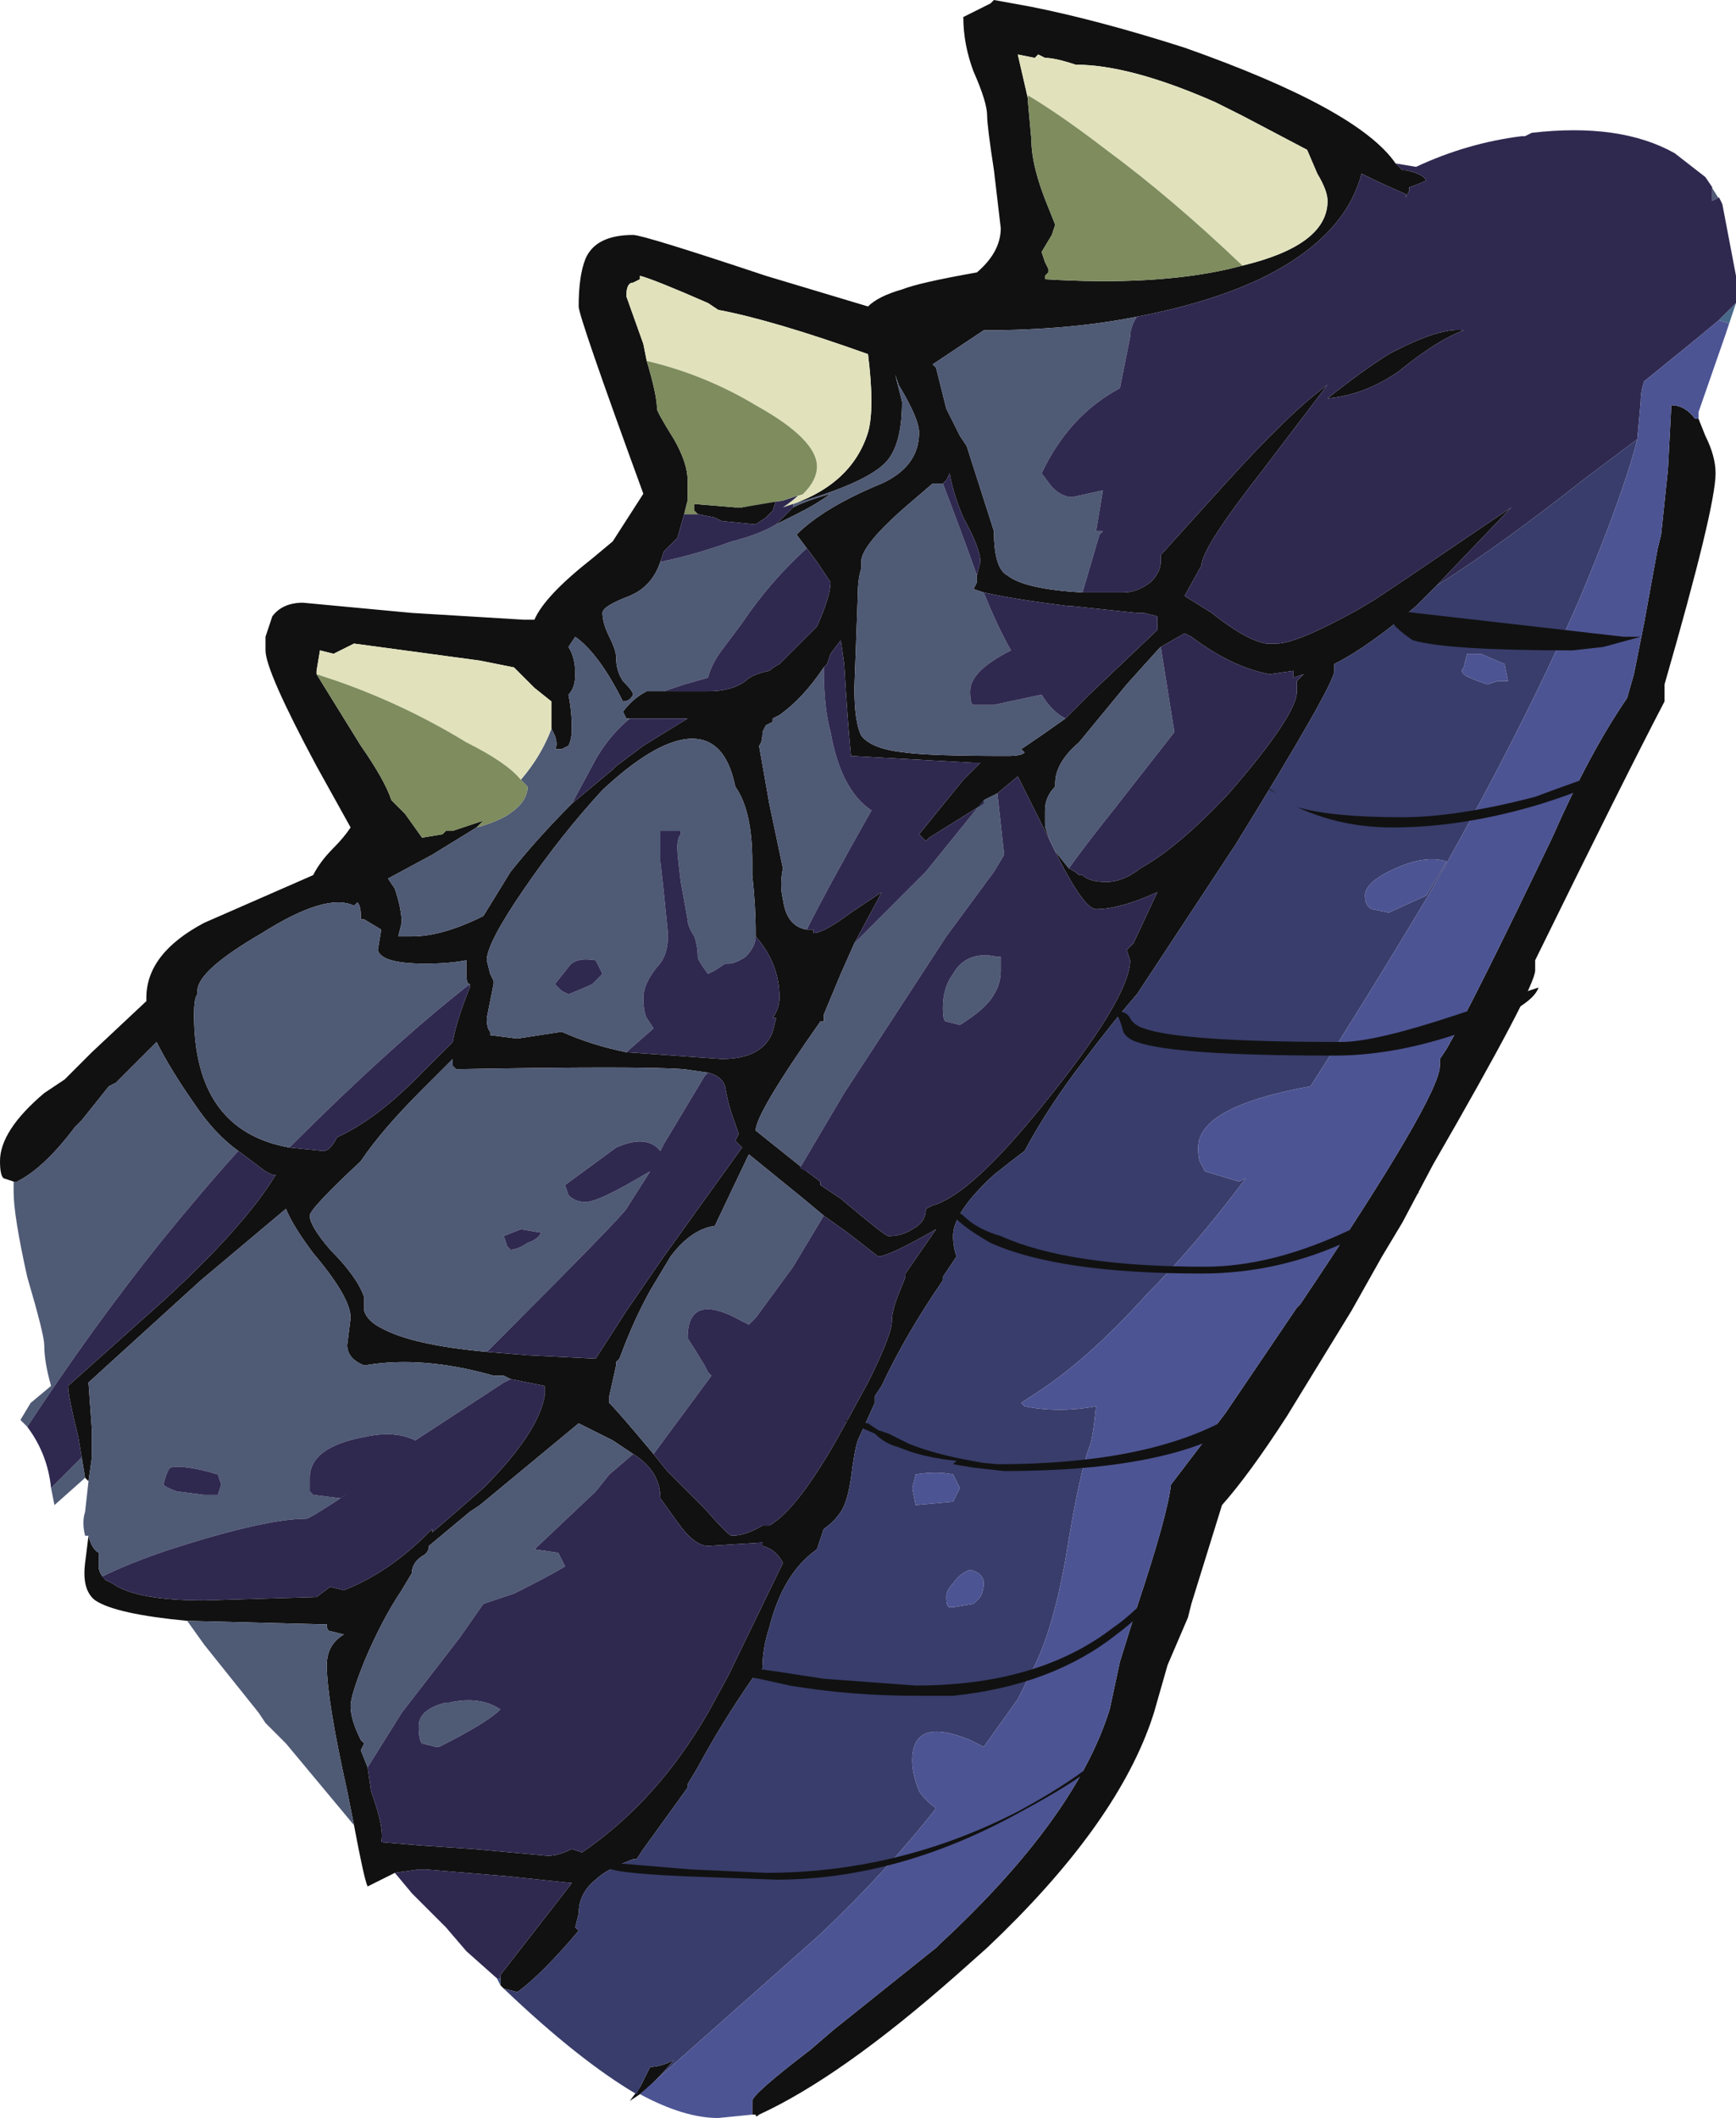 <?xml version="1.0" encoding="UTF-8" standalone="no"?>
<svg xmlns:ffdec="https://www.free-decompiler.com/flash" xmlns:xlink="http://www.w3.org/1999/xlink" ffdec:objectType="frame" height="217.7px" width="178.5px" xmlns="http://www.w3.org/2000/svg">
  <g transform="matrix(1.0, 0.0, 0.0, 1.0, 64.05, 228.2)">
    <use ffdec:characterId="438" height="31.1" transform="matrix(7.0, 0.0, 0.0, 7.0, -64.05, -228.2)" width="25.5" xlink:href="#shape0"/>
  </g>
  <defs>
    <g id="shape0" transform="matrix(1.0, 0.0, 0.0, 1.0, 9.15, 32.6)">
      <path d="M-8.95 -15.25 L-9.1 -15.3 Q-9.15 -15.35 -9.15 -15.55 -9.15 -16.0 -8.5 -16.55 L-8.2 -16.75 -7.8 -17.15 -7.0 -17.9 -7.0 -17.95 Q-7.0 -18.6 -6.15 -19.05 L-4.55 -19.75 Q-4.45 -19.95 -4.25 -20.15 -4.1 -20.3 -4.0 -20.45 L-4.5 -21.35 Q-5.25 -22.75 -5.25 -23.05 -5.25 -23.2 -5.25 -23.25 -5.2 -23.4 -5.15 -23.55 -5.0 -23.75 -4.7 -23.75 L-3.1 -23.6 -1.45 -23.5 -1.3 -23.5 Q-1.15 -23.85 -0.45 -24.4 L-0.15 -24.65 0.3 -25.35 Q-0.65 -27.95 -0.65 -28.1 -0.65 -28.55 -0.55 -28.8 -0.4 -29.15 0.15 -29.15 0.3 -29.15 2.1 -28.55 L3.6 -28.1 Q3.75 -28.25 4.1 -28.35 4.35 -28.45 5.2 -28.6 5.55 -28.9 5.55 -29.25 L5.45 -30.1 Q5.35 -30.75 5.35 -30.9 5.35 -31.1 5.15 -31.55 5.0 -31.95 5.0 -32.35 L5.4 -32.55 5.45 -32.6 6.0 -32.5 Q7.0 -32.3 8.25 -31.9 10.8 -31.0 11.35 -30.2 L11.45 -30.1 11.5 -30.1 Q11.75 -30.05 11.8 -29.95 11.7 -29.9 11.55 -29.85 L11.55 -29.8 11.5 -29.7 11.5 -29.75 Q11.15 -29.9 10.85 -30.05 10.6 -29.1 9.35 -28.5 8.6 -28.15 7.55 -27.95 6.55 -27.75 5.3 -27.75 L4.55 -27.25 4.6 -27.2 4.75 -26.6 Q4.85 -26.4 4.95 -26.2 L5.05 -26.05 5.45 -24.8 Q5.45 -24.25 5.65 -24.15 5.9 -23.95 6.75 -23.9 L7.35 -23.9 Q7.55 -23.9 7.75 -24.05 7.9 -24.2 7.9 -24.35 L7.9 -24.45 8.85 -25.5 Q9.8 -26.55 10.35 -26.95 L9.4 -25.7 Q8.5 -24.55 8.5 -24.3 L8.25 -23.85 8.65 -23.6 Q9.15 -23.2 9.45 -23.15 L9.6 -23.15 Q9.9 -23.15 10.8 -23.65 L11.05 -23.8 11.5 -24.1 13.05 -25.15 11.95 -24.0 11.65 -23.7 Q10.95 -23.1 10.45 -22.85 L10.45 -22.75 Q10.45 -22.55 9.0 -20.2 L7.55 -18.0 Q7.2 -17.6 6.75 -17.0 6.25 -16.35 5.9 -15.7 5.7 -15.55 5.45 -15.35 4.85 -14.8 4.85 -14.45 4.85 -14.3 4.9 -14.15 L4.7 -13.85 4.7 -13.8 Q4.15 -13.0 3.8 -12.25 L3.7 -12.1 3.7 -12.0 3.45 -11.45 Q3.4 -11.3 3.35 -10.9 3.3 -10.55 3.2 -10.4 3.1 -10.25 2.95 -10.15 L2.85 -9.85 Q2.35 -9.5 2.15 -8.7 2.05 -8.4 2.05 -8.1 L1.9 -7.95 Q1.45 -7.3 1.1 -6.65 L0.95 -6.4 0.95 -6.35 0.3 -5.45 0.2 -5.3 0.15 -5.3 Q-0.25 -5.15 -0.4 -5.0 -0.65 -4.8 -0.65 -4.5 L-0.7 -4.3 -0.65 -4.25 Q-1.2 -3.6 -1.55 -3.35 L-1.75 -3.4 -1.8 -3.45 -1.8 -3.55 -1.8 -3.6 -0.75 -4.95 -1.7 -5.05 -2.9 -5.15 -3.0 -5.15 -3.35 -5.1 -3.75 -4.9 Q-3.8 -5.0 -3.95 -5.8 L-4.05 -6.3 Q-4.35 -7.65 -4.35 -8.15 -4.35 -8.45 -4.1 -8.6 L-4.3 -8.65 Q-4.35 -8.65 -4.35 -8.75 L-4.45 -8.75 -6.4 -8.8 Q-7.45 -8.9 -7.75 -9.1 -7.95 -9.25 -7.9 -9.65 L-7.85 -10.05 Q-7.8 -9.85 -7.7 -9.8 L-7.7 -9.6 Q-7.7 -9.5 -7.6 -9.4 L-7.5 -9.35 Q-7.15 -9.1 -6.15 -9.1 L-4.5 -9.15 -4.3 -9.3 -4.1 -9.25 Q-3.45 -9.5 -2.85 -10.1 L-2.8 -10.15 -2.8 -10.1 -2.45 -10.4 -2.05 -10.75 Q-1.25 -11.55 -1.15 -12.1 L-1.15 -12.25 -1.65 -12.35 -1.75 -12.4 -1.9 -12.4 Q-2.95 -12.7 -3.8 -12.55 -4.05 -12.65 -4.05 -12.85 L-4.0 -13.25 Q-4.0 -13.55 -4.55 -14.2 -4.85 -14.6 -4.95 -14.85 L-6.2 -13.8 -7.85 -12.3 -7.8 -11.6 -7.8 -11.2 -7.85 -10.85 -7.9 -10.9 -7.95 -11.2 -8.0 -11.5 Q-8.15 -12.1 -8.15 -12.25 L-6.75 -13.5 Q-5.55 -14.6 -5.1 -15.35 L-5.15 -15.35 -5.25 -15.4 -5.65 -15.7 Q-6.0 -15.95 -6.3 -16.4 -6.65 -16.9 -6.85 -17.3 L-7.45 -16.7 -7.55 -16.65 -7.95 -16.15 -8.05 -16.05 Q-8.5 -15.45 -8.9 -15.25 L-8.95 -15.25 M15.8 -26.45 L15.9 -26.2 Q16.05 -25.9 16.05 -25.65 16.05 -25.15 15.3 -22.55 L15.3 -22.3 Q14.7 -21.15 13.4 -18.5 L13.4 -18.35 Q13.4 -18.1 11.9 -15.5 L11.45 -14.65 11.15 -14.15 10.7 -13.35 9.75 -11.8 Q9.2 -10.95 8.8 -10.5 L8.35 -9.05 8.3 -8.85 Q8.15 -8.5 8.0 -8.15 L7.8 -7.45 7.75 -7.3 Q7.2 -5.75 5.35 -4.0 L4.9 -3.6 Q3.2 -2.1 2.0 -1.55 1.95 -1.5 1.95 -1.55 L1.9 -1.55 Q1.9 -1.6 1.9 -1.7 L1.9 -1.75 Q1.9 -1.85 2.75 -2.5 L3.1 -2.8 4.6 -4.0 4.65 -4.05 Q6.65 -5.9 7.15 -7.5 L7.3 -8.2 7.55 -9.0 Q8.0 -10.35 8.05 -10.8 L8.85 -11.85 9.9 -13.4 9.95 -13.45 Q12.0 -16.5 12.0 -16.95 L12.0 -17.05 12.1 -17.2 Q12.5 -17.9 13.65 -20.3 14.2 -21.55 14.75 -22.35 L14.85 -22.7 15.0 -23.45 15.2 -24.55 15.25 -24.75 15.35 -25.7 15.4 -26.65 Q15.6 -26.65 15.75 -26.45 L15.8 -26.45 M0.25 -1.85 L0.1 -1.75 0.25 -1.95 0.4 -2.25 Q0.55 -2.25 0.75 -2.35 0.45 -2.0 0.25 -1.85 M2.35 -25.15 Q3.35 -25.45 3.6 -26.25 3.7 -26.6 3.6 -27.4 2.2 -27.9 1.4 -28.05 L1.25 -28.15 Q0.45 -28.5 0.25 -28.55 L0.25 -28.5 0.15 -28.45 Q0.05 -28.45 0.05 -28.25 L0.3 -27.55 0.35 -27.3 Q0.5 -26.8 0.5 -26.6 0.5 -26.55 0.75 -26.15 0.95 -25.8 0.95 -25.55 L0.95 -25.25 0.9 -25.05 0.8 -24.7 0.6 -24.5 0.55 -24.35 Q0.45 -24.05 0.2 -23.9 L0.1 -23.85 Q-0.3 -23.7 -0.3 -23.6 -0.3 -23.45 -0.2 -23.25 -0.1 -23.05 -0.1 -22.95 -0.1 -22.75 0.0 -22.6 0.15 -22.45 0.15 -22.4 0.1 -22.3 0.0 -22.3 -0.35 -23.0 -0.7 -23.25 L-0.8 -23.1 Q-0.7 -22.95 -0.7 -22.7 -0.7 -22.5 -0.8 -22.4 -0.75 -22.15 -0.75 -21.9 -0.75 -21.75 -0.8 -21.65 L-0.9 -21.6 -1.0 -21.6 Q-0.95 -21.65 -1.0 -21.8 L-1.05 -21.9 -1.05 -22.3 -1.3 -22.5 -1.6 -22.8 -2.1 -22.9 -3.95 -23.15 -4.25 -23.0 -4.45 -23.05 -4.5 -22.75 -4.5 -22.7 -3.85 -21.65 Q-3.5 -21.15 -3.4 -20.85 L-3.2 -20.65 -2.95 -20.3 -2.65 -20.35 -2.6 -20.4 -2.5 -20.4 -2.05 -20.55 -2.15 -20.45 -2.8 -20.05 -3.45 -19.7 -3.35 -19.55 Q-3.25 -19.25 -3.25 -19.05 L-3.3 -18.85 -3.1 -18.85 Q-2.65 -18.85 -2.05 -19.15 L-1.65 -19.8 Q-1.25 -20.3 -0.75 -20.8 L-0.15 -21.3 -0.1 -21.35 0.3 -21.65 0.95 -22.05 0.1 -22.05 0.05 -22.05 0.0 -22.15 Q0.15 -22.35 0.35 -22.45 L0.6 -22.45 1.25 -22.45 Q1.6 -22.45 1.8 -22.6 1.9 -22.7 2.15 -22.75 2.2 -22.8 2.3 -22.85 L2.85 -23.4 Q3.05 -23.85 3.05 -24.05 L2.85 -24.35 2.7 -24.55 2.55 -24.75 Q2.95 -25.15 3.8 -25.5 4.35 -25.75 4.35 -26.25 4.35 -26.45 4.05 -26.95 L4.0 -27.1 4.1 -26.7 Q4.1 -26.05 3.85 -25.8 3.55 -25.5 2.5 -25.2 L2.35 -25.15 M5.95 -31.15 L5.95 -31.1 6.0 -30.55 Q6.0 -30.15 6.25 -29.55 L6.35 -29.3 6.3 -29.15 6.15 -28.9 6.2 -28.75 6.25 -28.65 6.25 -28.6 6.2 -28.55 6.2 -28.5 Q7.8 -28.4 8.9 -28.65 L9.1 -28.7 Q10.35 -29.0 10.35 -29.65 10.35 -29.8 10.2 -30.05 L10.05 -30.4 9.1 -30.9 8.7 -31.1 Q7.45 -31.65 6.65 -31.65 6.35 -31.75 6.2 -31.75 L6.1 -31.8 6.05 -31.75 5.8 -31.8 5.95 -31.15 M10.35 -26.75 Q10.85 -27.15 11.25 -27.4 12.0 -27.8 12.35 -27.75 11.95 -27.6 11.4 -27.15 10.9 -26.8 10.35 -26.75 M6.5 -22.05 L6.85 -22.4 7.85 -23.35 7.85 -23.55 7.65 -23.6 7.55 -23.6 6.6 -23.7 6.55 -23.7 Q5.75 -23.8 5.3 -23.9 L5.15 -23.95 5.2 -24.05 5.2 -24.15 5.25 -24.35 Q5.25 -24.55 5.0 -25.0 4.85 -25.35 4.8 -25.65 L4.75 -25.55 4.7 -25.5 4.55 -25.5 4.2 -25.2 Q3.5 -24.6 3.5 -24.35 L3.5 -24.25 Q3.45 -24.1 3.45 -23.85 L3.4 -22.5 Q3.4 -22.0 3.5 -21.8 3.65 -21.6 4.15 -21.55 4.5 -21.5 5.65 -21.5 5.85 -21.5 5.9 -21.55 L5.85 -21.6 Q6.15 -21.8 6.5 -22.05 M7.9 -23.1 L7.85 -23.05 7.4 -22.55 6.7 -21.7 Q6.35 -21.4 6.35 -21.1 L6.35 -21.05 Q6.2 -20.9 6.2 -20.7 6.2 -20.6 6.2 -20.5 6.2 -20.4 6.35 -20.1 L6.55 -19.85 Q6.65 -19.8 6.7 -19.75 L6.75 -19.75 Q6.85 -19.65 7.1 -19.65 7.35 -19.65 7.6 -19.85 8.15 -20.15 8.9 -20.95 9.9 -22.1 9.9 -22.45 L9.9 -22.6 10.0 -22.7 9.85 -22.65 9.85 -22.75 9.5 -22.7 Q8.95 -22.8 8.35 -23.25 L8.25 -23.3 7.9 -23.1 M1.1 -25.05 L1.05 -25.1 1.05 -25.2 1.65 -25.15 1.75 -25.15 2.25 -25.25 2.2 -25.1 2.1 -25.0 1.95 -24.9 1.45 -24.95 1.35 -25.0 1.1 -25.05 M2.5 -25.15 Q2.7 -25.25 3.05 -25.35 2.85 -25.2 2.55 -25.05 L2.25 -24.9 2.5 -25.15 M2.95 -22.8 Q2.65 -22.35 2.3 -22.1 L2.2 -22.05 2.2 -22.0 2.1 -21.95 2.05 -21.85 Q2.05 -21.7 2.0 -21.65 L2.15 -20.8 2.35 -19.85 Q2.3 -19.6 2.35 -19.4 2.4 -19.0 2.7 -18.95 L2.8 -18.95 2.8 -18.9 Q2.95 -18.9 3.35 -19.2 L3.8 -19.5 3.75 -19.4 3.4 -18.75 3.2 -18.3 2.95 -17.7 2.95 -17.6 2.9 -17.6 Q1.95 -16.25 1.95 -16.0 L2.7 -15.4 2.9 -15.25 2.9 -15.2 3.2 -15.0 Q3.85 -14.45 3.9 -14.45 4.1 -14.45 4.25 -14.55 4.45 -14.65 4.45 -14.85 L4.55 -14.9 Q5.1 -15.05 6.15 -16.35 7.45 -17.95 7.45 -18.5 L7.4 -18.65 7.5 -18.75 7.85 -19.5 Q7.3 -19.25 6.95 -19.25 6.75 -19.25 6.25 -20.3 L5.8 -21.2 5.5 -20.95 5.3 -20.85 5.3 -20.8 4.5 -20.3 4.45 -20.25 4.35 -20.35 5.0 -21.15 5.25 -21.4 5.15 -21.4 3.35 -21.5 Q3.3 -22.0 3.25 -22.85 L3.2 -23.2 3.05 -23.0 3.0 -22.85 2.95 -22.8 M1.95 -18.85 L1.95 -18.9 Q1.95 -19.3 1.9 -19.75 L1.9 -19.95 Q1.9 -20.7 1.65 -21.05 1.5 -21.8 0.95 -21.75 0.45 -21.7 -0.3 -21.0 -0.9 -20.35 -1.45 -19.55 -2.0 -18.75 -2.0 -18.5 L-1.95 -18.3 -1.9 -18.2 -1.9 -18.15 -2.0 -17.65 Q-2.0 -17.5 -1.95 -17.45 L-1.95 -17.4 -1.55 -17.35 -0.9 -17.45 Q-0.45 -17.25 0.05 -17.15 L1.45 -17.05 Q2.05 -17.05 2.2 -17.45 L2.25 -17.65 2.2 -17.65 Q2.3 -17.8 2.3 -17.95 2.3 -18.45 1.95 -18.85 M-2.0 -12.75 L-1.4 -12.7 -0.4 -12.65 0.05 -13.35 0.6 -14.15 1.75 -15.75 1.65 -15.85 1.7 -15.95 1.65 -16.1 Q1.55 -16.35 1.5 -16.65 1.45 -16.8 1.25 -16.85 L0.9 -16.9 Q0.25 -16.95 -2.45 -16.9 L-2.5 -16.95 -2.5 -17.05 -2.95 -16.6 Q-3.55 -16.0 -3.85 -15.55 -4.6 -14.85 -4.6 -14.75 -4.6 -14.6 -4.3 -14.25 -3.9 -13.85 -3.8 -13.55 L-3.8 -13.35 Q-3.75 -13.2 -3.55 -13.1 -3.1 -12.85 -2.0 -12.75 M2.95 -14.75 L2.65 -15.0 1.85 -15.65 1.35 -14.6 Q1.0 -14.55 0.7 -14.15 L0.4 -13.65 Q0.15 -13.2 -0.05 -12.65 L-0.1 -12.6 -0.1 -12.55 -0.2 -12.1 -0.2 -12.0 Q-0.05 -11.85 0.45 -11.25 L0.65 -11.0 1.2 -10.45 Q1.55 -10.05 1.6 -10.05 1.8 -10.05 2.05 -10.2 L2.15 -10.2 Q2.6 -10.45 3.3 -11.75 L3.6 -12.3 Q3.95 -13.0 3.95 -13.2 3.95 -13.35 4.05 -13.6 L4.15 -13.85 4.15 -13.9 4.6 -14.55 Q3.9 -14.15 3.75 -14.15 L3.3 -14.5 2.95 -14.75 M-3.75 -6.65 L-3.7 -6.3 Q-3.5 -5.75 -3.55 -5.55 L-2.95 -5.5 -2.2 -5.45 -1.1 -5.35 Q-0.95 -5.35 -0.75 -5.45 L-0.6 -5.4 Q0.5 -6.15 1.25 -7.45 L1.55 -8.0 2.35 -9.65 Q2.25 -9.85 2.05 -9.9 L2.05 -9.95 1.25 -9.9 Q1.05 -9.9 0.8 -10.25 L0.55 -10.6 Q0.55 -11.0 0.15 -11.25 L-0.15 -11.45 -0.65 -11.7 -2.1 -10.5 -2.25 -10.4 -2.85 -9.9 Q-2.85 -9.8 -2.95 -9.75 -3.1 -9.65 -3.1 -9.5 L-3.25 -9.25 Q-3.55 -8.8 -3.8 -8.2 -4.0 -7.7 -4.0 -7.55 -4.0 -7.35 -3.85 -7.05 L-3.8 -7.0 -3.85 -6.9 -3.75 -6.65 M-2.25 -18.15 Q-2.3 -18.15 -2.3 -18.3 L-2.3 -18.5 Q-2.55 -18.45 -2.9 -18.45 -3.55 -18.45 -3.6 -18.65 L-3.55 -18.95 -3.8 -19.1 -3.85 -19.1 -3.85 -19.15 Q-3.85 -19.3 -3.9 -19.35 L-3.95 -19.3 Q-4.35 -19.5 -5.3 -18.9 -6.25 -18.35 -6.25 -18.05 L-6.25 -18.0 Q-6.3 -17.95 -6.3 -17.7 -6.3 -16.0 -4.9 -15.75 L-4.4 -15.7 Q-4.3 -15.7 -4.2 -15.9 -3.65 -16.15 -3.05 -16.75 L-2.5 -17.3 Q-2.45 -17.6 -2.25 -18.1 L-2.25 -18.15" fill="#111111" fill-rule="evenodd" stroke="none"/>
      <path d="M-8.95 -15.25 L-8.9 -15.25 Q-8.5 -15.45 -8.05 -16.05 L-7.95 -16.15 -7.55 -16.65 -7.45 -16.7 -6.85 -17.3 Q-6.65 -16.9 -6.3 -16.4 -6.0 -15.95 -5.65 -15.7 -6.15 -15.15 -6.8 -14.35 -7.8 -13.1 -8.75 -11.65 L-8.85 -11.75 -8.7 -12.0 -8.4 -12.25 Q-8.5 -12.6 -8.5 -12.85 -8.5 -13.0 -8.75 -13.85 -8.95 -14.75 -8.95 -15.1 L-8.95 -15.25 M-7.95 -11.2 L-7.9 -10.9 -8.35 -10.5 -8.4 -10.75 -7.95 -11.2 M-7.85 -10.85 L-7.8 -11.2 -7.8 -11.6 -7.85 -12.3 -6.2 -13.8 -4.95 -14.85 Q-4.85 -14.6 -4.55 -14.2 -4.0 -13.55 -4.0 -13.25 L-4.05 -12.85 Q-4.05 -12.65 -3.8 -12.55 -2.95 -12.7 -1.9 -12.4 L-1.75 -12.4 -1.65 -12.35 -1.75 -12.3 -3.05 -11.45 Q-3.35 -11.6 -3.8 -11.5 -4.6 -11.35 -4.6 -10.9 L-4.6 -10.7 -4.55 -10.65 -4.15 -10.6 -4.0 -10.7 Q-4.6 -10.3 -4.65 -10.3 -5.25 -10.3 -6.65 -9.85 -7.25 -9.65 -7.65 -9.45 L-7.6 -9.4 Q-7.7 -9.5 -7.7 -9.6 L-7.7 -9.8 Q-7.8 -9.85 -7.85 -10.05 L-7.9 -10.05 Q-7.95 -10.25 -7.9 -10.4 L-7.85 -10.85 M-6.4 -8.8 L-4.45 -8.75 -4.35 -8.75 Q-4.35 -8.65 -4.3 -8.65 L-4.1 -8.6 Q-4.35 -8.45 -4.35 -8.15 -4.35 -7.65 -4.05 -6.3 L-3.95 -5.8 -4.95 -7.0 -5.25 -7.3 -5.35 -7.45 -6.15 -8.45 -6.4 -8.8 M6.75 -23.9 Q5.9 -23.95 5.65 -24.15 5.45 -24.25 5.45 -24.8 L5.05 -26.05 4.95 -26.2 Q4.85 -26.4 4.75 -26.6 L4.6 -27.2 4.55 -27.25 5.3 -27.75 Q6.55 -27.75 7.55 -27.95 7.45 -27.8 7.45 -27.65 L7.3 -26.9 Q6.55 -26.5 6.15 -25.65 L6.3 -25.45 Q6.45 -25.3 6.6 -25.3 L7.05 -25.4 Q7.0 -25.1 6.95 -24.8 L7.05 -24.8 7.0 -24.75 6.75 -23.9 M15.9 -30.0 L16.15 -29.6 16.1 -29.7 16.0 -29.65 16.0 -29.85 15.9 -30.0 M2.5 -25.2 Q3.55 -25.5 3.85 -25.8 4.1 -26.05 4.1 -26.7 L4.0 -27.1 4.05 -26.95 Q4.35 -26.45 4.35 -26.25 4.35 -25.75 3.8 -25.5 2.95 -25.15 2.55 -24.75 L2.7 -24.55 Q2.15 -24.05 1.75 -23.45 L1.45 -23.05 Q1.3 -22.85 1.25 -22.65 L0.9 -22.55 0.6 -22.45 0.35 -22.45 Q0.15 -22.35 0.0 -22.15 L0.05 -22.05 0.1 -22.05 Q-0.2 -21.8 -0.4 -21.45 L-0.75 -20.8 Q-1.25 -20.3 -1.65 -19.8 L-2.05 -19.15 Q-2.65 -18.85 -3.1 -18.85 L-3.3 -18.85 -3.25 -19.05 Q-3.25 -19.25 -3.35 -19.55 L-3.45 -19.7 -2.8 -20.05 -2.15 -20.45 Q-1.95 -20.5 -1.75 -20.6 -1.4 -20.8 -1.4 -21.05 L-1.5 -21.15 Q-1.2 -21.5 -1.05 -21.9 L-1.0 -21.8 Q-0.95 -21.65 -1.0 -21.6 L-0.9 -21.6 -0.8 -21.65 Q-0.75 -21.75 -0.75 -21.9 -0.75 -22.15 -0.8 -22.4 -0.7 -22.5 -0.7 -22.7 -0.7 -22.95 -0.8 -23.1 L-0.7 -23.25 Q-0.35 -23.0 0.0 -22.3 0.1 -22.3 0.15 -22.4 0.15 -22.45 0.0 -22.6 -0.1 -22.75 -0.1 -22.95 -0.1 -23.05 -0.2 -23.25 -0.3 -23.45 -0.3 -23.6 -0.3 -23.7 0.1 -23.85 L0.2 -23.9 Q0.45 -24.05 0.55 -24.35 1.05 -24.45 1.6 -24.65 2.0 -24.75 2.25 -24.9 L2.55 -25.05 Q2.85 -25.2 3.05 -25.35 2.7 -25.25 2.5 -25.15 L2.5 -25.2 M6.5 -22.05 Q6.15 -21.8 5.85 -21.6 L5.9 -21.55 Q5.85 -21.5 5.65 -21.5 4.5 -21.5 4.15 -21.55 3.65 -21.6 3.5 -21.8 3.4 -22.0 3.4 -22.5 L3.45 -23.85 Q3.45 -24.1 3.5 -24.25 L3.5 -24.35 Q3.5 -24.6 4.2 -25.2 L4.55 -25.5 4.7 -25.5 Q4.95 -24.85 5.2 -24.15 L5.2 -24.05 5.15 -23.95 5.3 -23.9 Q5.5 -23.4 5.7 -23.05 5.1 -22.75 5.1 -22.45 5.1 -22.25 5.15 -22.25 L5.45 -22.25 6.15 -22.4 Q6.3 -22.15 6.5 -22.05 M6.55 -19.85 L6.35 -20.1 Q6.2 -20.4 6.2 -20.5 6.2 -20.6 6.2 -20.7 6.2 -20.9 6.35 -21.05 L6.35 -21.1 Q6.35 -21.4 6.7 -21.7 L7.4 -22.55 7.85 -23.05 7.9 -23.1 8.1 -21.85 7.2 -20.7 Q6.8 -20.2 6.55 -19.85 M2.7 -18.95 Q2.4 -19.0 2.35 -19.4 2.3 -19.6 2.35 -19.85 L2.15 -20.8 2.0 -21.65 Q2.05 -21.7 2.05 -21.85 L2.1 -21.95 2.2 -22.0 2.2 -22.05 2.3 -22.1 Q2.65 -22.35 2.95 -22.8 2.95 -22.2 3.05 -21.85 3.2 -21.0 3.65 -20.7 3.0 -19.55 2.7 -18.95 M5.3 -20.85 L5.5 -20.95 5.6 -20.05 5.45 -19.8 4.75 -18.85 3.25 -16.55 2.6 -15.45 2.7 -15.4 1.95 -16.0 Q1.95 -16.25 2.9 -17.6 L2.95 -17.6 2.95 -17.7 3.2 -18.3 3.4 -18.75 4.45 -19.8 5.3 -20.85 M5.5 -18.55 L5.55 -18.55 5.55 -18.35 Q5.55 -18.15 5.45 -18.0 5.35 -17.8 4.95 -17.55 L4.75 -17.6 Q4.7 -17.6 4.7 -17.8 4.7 -18.1 4.85 -18.3 5.05 -18.65 5.5 -18.55 M0.05 -17.15 Q-0.45 -17.25 -0.9 -17.45 L-1.55 -17.35 -1.95 -17.4 -1.95 -17.45 Q-2.0 -17.5 -2.0 -17.65 L-1.9 -18.15 -1.9 -18.2 -1.95 -18.3 -2.0 -18.5 Q-2.0 -18.75 -1.45 -19.55 -0.9 -20.35 -0.3 -21.0 0.45 -21.7 0.95 -21.75 1.5 -21.8 1.65 -21.05 1.9 -20.7 1.9 -19.95 L1.9 -19.75 Q1.95 -19.3 1.95 -18.9 L1.95 -18.85 Q1.95 -18.7 1.8 -18.55 1.65 -18.45 1.55 -18.45 L1.5 -18.45 1.35 -18.35 1.25 -18.3 Q1.1 -18.5 1.1 -18.55 1.1 -18.7 1.05 -18.85 0.95 -19.0 0.95 -19.1 L0.85 -19.65 Q0.8 -20.05 0.8 -20.15 0.8 -20.3 0.85 -20.35 L0.85 -20.4 0.55 -20.4 0.55 -19.95 0.6 -19.5 0.65 -19.0 Q0.7 -18.6 0.5 -18.4 0.3 -18.15 0.3 -17.95 0.3 -17.75 0.35 -17.65 L0.45 -17.5 0.05 -17.15 M1.25 -16.85 L1.2 -16.8 0.6 -15.8 0.55 -15.7 Q0.35 -15.95 -0.1 -15.75 L-0.85 -15.2 -0.8 -15.05 Q-0.7 -14.95 -0.55 -14.95 -0.4 -14.95 0.05 -15.2 L0.4 -15.4 0.05 -14.85 Q-0.05 -14.7 -1.85 -12.9 L-2.0 -12.75 Q-3.1 -12.85 -3.55 -13.1 -3.75 -13.2 -3.8 -13.35 L-3.8 -13.55 Q-3.9 -13.85 -4.3 -14.25 -4.6 -14.6 -4.6 -14.75 -4.6 -14.85 -3.85 -15.55 -3.55 -16.0 -2.95 -16.6 L-2.5 -17.05 -2.5 -16.95 -2.45 -16.9 Q0.25 -16.95 0.9 -16.9 L1.25 -16.85 M0.45 -11.25 Q-0.05 -11.85 -0.2 -12.0 L-0.2 -12.1 -0.1 -12.55 -0.1 -12.6 -0.05 -12.65 Q0.15 -13.2 0.4 -13.65 L0.7 -14.15 Q1.0 -14.55 1.35 -14.6 L1.85 -15.65 2.65 -15.0 2.95 -14.75 2.5 -14.0 1.95 -13.25 1.85 -13.15 1.75 -13.2 Q0.95 -13.65 0.95 -12.95 1.05 -12.8 1.2 -12.55 L1.25 -12.45 1.3 -12.4 0.45 -11.25 M0.15 -11.25 L-0.2 -10.95 -0.4 -10.7 -1.3 -9.85 -0.95 -9.8 -0.85 -9.6 Q-1.1 -9.45 -1.6 -9.2 L-2.05 -9.05 -2.4 -8.55 -3.25 -7.45 -3.75 -6.65 -3.85 -6.9 -3.8 -7.0 -3.85 -7.05 Q-4.0 -7.35 -4.0 -7.55 -4.0 -7.7 -3.8 -8.2 -3.55 -8.8 -3.25 -9.25 L-3.1 -9.5 Q-3.1 -9.65 -2.95 -9.75 -2.85 -9.8 -2.85 -9.9 L-2.25 -10.4 -2.1 -10.5 -0.65 -11.7 -0.15 -11.45 0.15 -11.25 M-4.9 -15.75 Q-6.3 -16.0 -6.3 -17.7 -6.3 -17.95 -6.25 -18.0 L-6.25 -18.05 Q-6.25 -18.35 -5.3 -18.9 -4.35 -19.5 -3.95 -19.3 L-3.9 -19.35 Q-3.85 -19.3 -3.85 -19.15 L-3.85 -19.1 -3.8 -19.1 -3.55 -18.95 -3.6 -18.65 Q-3.55 -18.45 -2.9 -18.45 -2.55 -18.45 -2.3 -18.5 L-2.3 -18.3 Q-2.3 -18.15 -2.25 -18.15 -3.4 -17.25 -4.9 -15.75 M-1.5 -14.55 L-1.75 -14.45 -1.7 -14.3 -1.65 -14.25 Q-1.55 -14.25 -1.4 -14.35 -1.25 -14.4 -1.2 -14.5 L-1.5 -14.55 M-0.35 -18.4 L-0.4 -18.5 Q-0.7 -18.55 -0.8 -18.4 L-1.0 -18.15 -0.9 -18.05 -0.8 -18.0 Q-0.55 -18.1 -0.45 -18.15 L-0.3 -18.3 -0.35 -18.4 M-2.55 -7.6 Q-2.1 -7.7 -1.8 -7.5 -2.0 -7.3 -2.7 -6.95 L-2.75 -6.95 -2.95 -7.0 Q-3.0 -7.05 -3.0 -7.25 -3.0 -7.5 -2.6 -7.6 L-2.55 -7.6 M-5.9 -10.8 L-5.95 -10.95 Q-6.45 -11.1 -6.65 -11.05 -6.7 -11.0 -6.75 -10.8 -6.7 -10.75 -6.55 -10.7 L-6.15 -10.65 Q-6.0 -10.65 -5.95 -10.65 L-5.9 -10.8" fill="#4f5a75" fill-rule="evenodd" stroke="none"/>
      <path d="M0.35 -27.3 L0.3 -27.55 0.05 -28.25 Q0.05 -28.45 0.15 -28.45 L0.25 -28.5 0.25 -28.55 Q0.45 -28.5 1.25 -28.15 L1.4 -28.05 Q2.2 -27.9 3.6 -27.4 3.7 -26.6 3.6 -26.25 3.35 -25.45 2.35 -25.15 2.5 -25.25 2.6 -25.35 L2.65 -25.35 Q2.85 -25.55 2.85 -25.75 2.85 -26.15 1.95 -26.65 1.2 -27.1 0.35 -27.3 M-4.5 -22.7 L-4.5 -22.75 -4.45 -23.05 -4.25 -23.0 -3.95 -23.15 -2.1 -22.9 -1.6 -22.8 -1.3 -22.5 -1.05 -22.3 -1.05 -21.9 Q-1.2 -21.5 -1.5 -21.15 -1.7 -21.4 -2.3 -21.7 -3.2 -22.25 -4.2 -22.6 L-4.5 -22.7 M5.95 -31.15 L5.8 -31.8 6.05 -31.75 6.1 -31.8 6.2 -31.75 Q6.35 -31.75 6.65 -31.65 7.45 -31.65 8.7 -31.1 L9.1 -30.9 10.05 -30.4 10.2 -30.05 Q10.35 -29.8 10.35 -29.65 10.35 -29.0 9.1 -28.7 8.05 -29.7 7.1 -30.4 6.45 -30.9 5.95 -31.2 L5.95 -31.15" fill="#e1e2bc" fill-rule="evenodd" stroke="none"/>
      <path d="M-5.65 -15.7 L-5.25 -15.4 -5.15 -15.35 -5.1 -15.35 Q-5.55 -14.6 -6.75 -13.5 L-8.15 -12.25 Q-8.15 -12.1 -8.0 -11.5 L-7.95 -11.2 -8.4 -10.75 Q-8.45 -11.25 -8.75 -11.65 -7.8 -13.1 -6.8 -14.35 -6.15 -15.15 -5.65 -15.7 M-1.65 -12.35 L-1.15 -12.25 -1.15 -12.1 Q-1.25 -11.55 -2.05 -10.75 L-2.45 -10.4 -2.8 -10.1 -2.8 -10.15 -2.85 -10.1 Q-3.45 -9.5 -4.1 -9.25 L-4.3 -9.3 -4.5 -9.15 -6.15 -9.1 Q-7.15 -9.1 -7.5 -9.35 L-7.6 -9.4 -7.65 -9.45 Q-7.25 -9.65 -6.65 -9.85 -5.25 -10.3 -4.65 -10.3 -4.6 -10.3 -4.0 -10.7 L-4.15 -10.6 -4.55 -10.65 -4.6 -10.7 -4.6 -10.9 Q-4.6 -11.35 -3.8 -11.5 -3.35 -11.6 -3.05 -11.45 L-1.75 -12.3 -1.65 -12.35 M-3.35 -5.1 L-3.0 -5.15 -2.9 -5.15 -1.7 -5.05 -0.75 -4.95 -1.8 -3.6 -1.8 -3.55 -1.85 -3.55 -2.3 -3.95 -2.6 -4.3 -3.1 -4.8 -3.35 -5.1 M11.95 -24.0 L13.05 -25.15 11.5 -24.1 11.05 -23.8 10.8 -23.65 Q9.9 -23.15 9.6 -23.15 L9.45 -23.15 Q9.15 -23.2 8.65 -23.6 L8.25 -23.85 8.5 -24.3 Q8.5 -24.55 9.4 -25.7 L10.35 -26.95 Q9.8 -26.55 8.85 -25.5 L7.9 -24.45 7.9 -24.35 Q7.9 -24.2 7.75 -24.05 7.55 -23.9 7.35 -23.9 L6.75 -23.9 7.0 -24.75 7.05 -24.8 6.95 -24.8 Q7.0 -25.1 7.05 -25.4 L6.6 -25.3 Q6.45 -25.3 6.3 -25.45 L6.15 -25.65 Q6.55 -26.5 7.3 -26.9 L7.45 -27.65 Q7.45 -27.8 7.55 -27.95 8.6 -28.15 9.35 -28.5 10.6 -29.1 10.85 -30.05 11.15 -29.9 11.5 -29.75 L11.5 -29.7 11.55 -29.8 11.55 -29.85 Q11.7 -29.9 11.8 -29.95 11.75 -30.05 11.5 -30.1 L11.45 -30.1 11.35 -30.2 11.65 -30.15 Q12.4 -30.5 13.2 -30.6 L13.25 -30.6 13.35 -30.65 Q14.65 -30.8 15.45 -30.35 L15.9 -30.0 16.0 -29.85 16.0 -29.65 16.1 -29.7 16.15 -29.6 16.35 -28.55 16.35 -28.15 16.1 -27.9 15.8 -27.65 15.0 -27.0 Q14.95 -26.85 14.95 -26.7 L14.9 -26.15 14.1 -25.55 Q12.9 -24.6 11.95 -24.0 M2.65 -25.35 L2.6 -25.35 Q2.5 -25.25 2.35 -25.15 L2.5 -25.2 2.5 -25.15 2.25 -24.9 Q2.0 -24.75 1.6 -24.65 1.05 -24.45 0.55 -24.35 L0.6 -24.5 0.8 -24.7 0.9 -25.05 1.1 -25.05 1.35 -25.0 1.45 -24.95 1.95 -24.9 2.1 -25.0 2.2 -25.1 2.25 -25.25 1.75 -25.15 2.35 -25.25 2.65 -25.35 M2.7 -24.55 L2.85 -24.35 3.05 -24.05 Q3.05 -23.85 2.85 -23.4 L2.3 -22.85 Q2.2 -22.8 2.15 -22.75 1.9 -22.7 1.8 -22.6 1.6 -22.45 1.25 -22.45 L0.6 -22.45 0.9 -22.55 1.25 -22.65 Q1.3 -22.85 1.45 -23.05 L1.75 -23.45 Q2.15 -24.05 2.7 -24.55 M0.1 -22.05 L0.95 -22.05 0.3 -21.65 -0.1 -21.35 -0.15 -21.3 -0.75 -20.8 -0.4 -21.45 Q-0.2 -21.8 0.1 -22.05 M10.35 -26.75 Q10.9 -26.8 11.4 -27.15 11.95 -27.6 12.35 -27.75 12.0 -27.8 11.25 -27.4 10.85 -27.15 10.35 -26.75 M5.3 -23.9 Q5.75 -23.8 6.55 -23.7 L6.6 -23.7 7.55 -23.6 7.65 -23.6 7.85 -23.55 7.85 -23.35 6.85 -22.4 6.5 -22.05 Q6.3 -22.15 6.15 -22.4 L5.45 -22.25 5.15 -22.25 Q5.1 -22.25 5.1 -22.45 5.1 -22.75 5.7 -23.05 5.5 -23.4 5.3 -23.9 M4.7 -25.5 L4.75 -25.55 4.8 -25.65 Q4.85 -25.35 5.0 -25.0 5.25 -24.55 5.25 -24.35 L5.2 -24.15 Q4.95 -24.85 4.7 -25.5 M6.55 -19.85 Q6.8 -20.2 7.2 -20.7 L8.1 -21.85 7.9 -23.1 8.25 -23.3 8.35 -23.25 Q8.95 -22.8 9.5 -22.7 L9.85 -22.75 9.85 -22.65 10.0 -22.7 9.9 -22.6 9.9 -22.45 Q9.9 -22.1 8.9 -20.95 8.15 -20.15 7.6 -19.85 7.35 -19.65 7.1 -19.65 6.85 -19.65 6.75 -19.75 L6.7 -19.75 Q6.65 -19.8 6.55 -19.85 M2.7 -18.95 Q3.0 -19.55 3.65 -20.7 3.2 -21.0 3.05 -21.85 2.95 -22.2 2.95 -22.8 L3.0 -22.85 3.05 -23.0 3.2 -23.2 3.25 -22.85 Q3.3 -22.0 3.35 -21.5 L5.15 -21.4 5.25 -21.4 5.0 -21.15 4.35 -20.35 4.45 -20.25 4.5 -20.3 5.3 -20.8 5.3 -20.85 4.45 -19.8 3.4 -18.75 3.75 -19.4 3.8 -19.5 3.35 -19.2 Q2.95 -18.9 2.8 -18.9 L2.8 -18.95 2.7 -18.95 M5.5 -20.95 L5.8 -21.2 6.25 -20.3 Q6.75 -19.25 6.95 -19.25 7.3 -19.25 7.85 -19.5 L7.5 -18.75 7.4 -18.65 7.45 -18.5 Q7.45 -17.95 6.15 -16.35 5.1 -15.05 4.55 -14.9 L4.45 -14.85 Q4.45 -14.65 4.25 -14.55 4.1 -14.45 3.9 -14.45 3.85 -14.45 3.2 -15.0 L2.9 -15.2 2.9 -15.25 2.7 -15.4 2.6 -15.45 3.25 -16.55 4.75 -18.85 5.45 -19.8 5.6 -20.05 5.5 -20.95 M5.5 -18.55 Q5.05 -18.65 4.85 -18.3 4.7 -18.1 4.7 -17.8 4.7 -17.6 4.75 -17.6 L4.95 -17.55 Q5.35 -17.8 5.45 -18.0 5.55 -18.15 5.55 -18.35 L5.55 -18.55 5.5 -18.55 M1.95 -18.85 Q2.3 -18.45 2.3 -17.95 2.3 -17.8 2.2 -17.65 L2.25 -17.65 2.2 -17.45 Q2.05 -17.05 1.45 -17.05 L0.05 -17.15 0.45 -17.5 0.35 -17.65 Q0.3 -17.75 0.3 -17.95 0.3 -18.15 0.5 -18.4 0.7 -18.6 0.65 -19.0 L0.6 -19.5 0.55 -19.95 0.55 -20.4 0.85 -20.4 0.85 -20.35 Q0.8 -20.3 0.8 -20.15 0.8 -20.05 0.85 -19.65 L0.95 -19.1 Q0.95 -19.0 1.05 -18.85 1.1 -18.7 1.1 -18.55 1.1 -18.5 1.25 -18.3 L1.35 -18.35 1.5 -18.45 1.55 -18.45 Q1.65 -18.45 1.8 -18.55 1.95 -18.7 1.95 -18.85 M1.25 -16.85 Q1.45 -16.8 1.5 -16.65 1.55 -16.35 1.65 -16.1 L1.7 -15.95 1.65 -15.85 1.75 -15.75 0.6 -14.15 0.05 -13.35 -0.4 -12.65 -1.4 -12.7 -2.0 -12.75 -1.85 -12.9 Q-0.05 -14.7 0.05 -14.85 L0.4 -15.4 0.05 -15.2 Q-0.4 -14.95 -0.55 -14.95 -0.7 -14.95 -0.8 -15.05 L-0.85 -15.2 -0.1 -15.75 Q0.35 -15.95 0.55 -15.7 L0.6 -15.8 1.2 -16.8 1.25 -16.85 M0.45 -11.25 L1.3 -12.4 1.25 -12.45 1.2 -12.55 Q1.05 -12.8 0.95 -12.95 0.95 -13.65 1.75 -13.2 L1.85 -13.15 1.95 -13.25 2.5 -14.0 2.95 -14.75 3.3 -14.5 3.75 -14.15 Q3.9 -14.15 4.6 -14.55 L4.15 -13.9 4.15 -13.85 4.05 -13.6 Q3.95 -13.35 3.95 -13.2 3.95 -13.0 3.6 -12.3 L3.3 -11.75 Q2.6 -10.45 2.15 -10.2 L2.05 -10.2 Q1.8 -10.05 1.6 -10.05 1.55 -10.05 1.2 -10.45 L0.65 -11.0 0.45 -11.25 M0.15 -11.25 Q0.55 -11.0 0.55 -10.6 L0.8 -10.25 Q1.05 -9.9 1.25 -9.9 L2.05 -9.95 2.05 -9.9 Q2.25 -9.85 2.35 -9.65 L1.55 -8.0 1.25 -7.45 Q0.5 -6.15 -0.6 -5.4 L-0.75 -5.45 Q-0.95 -5.35 -1.1 -5.35 L-2.2 -5.45 -2.95 -5.5 -3.55 -5.55 Q-3.5 -5.75 -3.7 -6.3 L-3.75 -6.65 -3.25 -7.45 -2.4 -8.55 -2.05 -9.05 -1.6 -9.2 Q-1.1 -9.45 -0.85 -9.6 L-0.95 -9.8 -1.3 -9.85 -0.4 -10.7 -0.2 -10.95 0.15 -11.25 M-2.25 -18.15 L-2.25 -18.1 Q-2.45 -17.6 -2.5 -17.3 L-3.05 -16.75 Q-3.65 -16.15 -4.2 -15.9 -4.3 -15.7 -4.4 -15.7 L-4.9 -15.75 Q-3.4 -17.25 -2.25 -18.15 M-0.35 -18.4 L-0.3 -18.3 -0.45 -18.15 Q-0.55 -18.1 -0.8 -18.0 L-0.9 -18.05 -1.0 -18.15 -0.8 -18.4 Q-0.7 -18.55 -0.4 -18.5 L-0.35 -18.4 M-1.5 -14.55 L-1.2 -14.5 Q-1.25 -14.4 -1.4 -14.35 -1.55 -14.25 -1.65 -14.25 L-1.7 -14.3 -1.75 -14.45 -1.5 -14.55 M-2.55 -7.6 L-2.6 -7.6 Q-3.0 -7.5 -3.0 -7.25 -3.0 -7.05 -2.95 -7.0 L-2.75 -6.95 -2.7 -6.95 Q-2.0 -7.3 -1.8 -7.5 -2.1 -7.7 -2.55 -7.6 M-5.9 -10.8 L-5.95 -10.65 Q-6.0 -10.65 -6.15 -10.65 L-6.55 -10.7 Q-6.7 -10.75 -6.75 -10.8 -6.7 -11.0 -6.65 -11.05 -6.45 -11.1 -5.95 -10.95 L-5.9 -10.8" fill="#2f2950" fill-rule="evenodd" stroke="none"/>
      <path d="M0.35 -27.3 Q1.2 -27.1 1.95 -26.65 2.85 -26.15 2.85 -25.75 2.85 -25.55 2.65 -25.35 L2.35 -25.25 1.75 -25.15 1.65 -25.15 1.05 -25.2 1.05 -25.1 1.1 -25.05 0.9 -25.05 0.95 -25.25 0.95 -25.55 Q0.95 -25.8 0.75 -26.15 0.5 -26.55 0.5 -26.6 0.5 -26.8 0.35 -27.3 M-2.15 -20.45 L-2.05 -20.55 -2.5 -20.4 -2.6 -20.4 -2.65 -20.35 -2.95 -20.3 -3.2 -20.65 -3.4 -20.85 Q-3.5 -21.15 -3.85 -21.65 L-4.5 -22.7 -4.2 -22.6 Q-3.2 -22.25 -2.3 -21.7 -1.7 -21.4 -1.5 -21.15 L-1.4 -21.05 Q-1.4 -20.8 -1.75 -20.6 -1.95 -20.5 -2.15 -20.45 M9.1 -28.7 L8.9 -28.65 Q7.8 -28.4 6.2 -28.5 L6.2 -28.55 6.25 -28.6 6.25 -28.65 6.2 -28.75 6.15 -28.9 6.3 -29.15 6.35 -29.3 6.25 -29.55 Q6.0 -30.15 6.0 -30.55 L5.95 -31.1 5.95 -31.15 5.95 -31.2 Q6.45 -30.9 7.1 -30.4 8.05 -29.7 9.1 -28.7" fill="#7e8c5e" fill-rule="evenodd" stroke="none"/>
      <path d="M16.35 -28.15 L16.2 -27.7 16.25 -27.85 16.1 -27.9 16.35 -28.15" fill="#48698a" fill-rule="evenodd" stroke="none"/>
      <path d="M-1.8 -3.55 L-1.8 -3.45 -1.85 -3.55 -1.8 -3.55" fill="#3a4881" fill-rule="evenodd" stroke="none"/>
      <path d="M-1.75 -3.4 L-1.55 -3.35 Q-1.2 -3.6 -0.65 -4.25 L-0.7 -4.3 -0.65 -4.5 Q-0.65 -4.8 -0.4 -5.0 -0.25 -5.15 0.15 -5.3 L0.2 -5.3 0.3 -5.45 0.95 -6.35 0.95 -6.4 1.1 -6.65 Q1.45 -7.3 1.9 -7.95 L2.05 -8.1 Q2.05 -8.4 2.15 -8.7 2.35 -9.5 2.85 -9.85 L2.95 -10.15 Q3.1 -10.25 3.2 -10.4 3.3 -10.55 3.35 -10.9 3.4 -11.3 3.45 -11.45 L3.7 -12.0 3.7 -12.1 3.8 -12.25 Q4.15 -13.0 4.7 -13.8 L4.7 -13.85 4.9 -14.15 Q4.85 -14.3 4.85 -14.45 4.85 -14.8 5.45 -15.35 5.7 -15.55 5.9 -15.7 6.25 -16.35 6.75 -17.0 7.2 -17.6 7.55 -18.0 L9.0 -20.2 Q10.45 -22.55 10.45 -22.75 L10.45 -22.85 Q10.95 -23.1 11.65 -23.7 L11.95 -24.0 Q12.9 -24.6 14.1 -25.55 L14.9 -26.15 Q14.7 -25.35 14.05 -23.8 13.15 -21.75 11.8 -19.4 10.9 -17.9 10.1 -16.65 8.45 -16.35 8.45 -15.75 8.45 -15.55 8.5 -15.5 L8.55 -15.4 9.05 -15.25 9.15 -15.3 Q8.4 -14.3 7.7 -13.6 6.8 -12.6 6.0 -12.1 L5.85 -12.0 5.9 -11.95 Q6.4 -11.85 6.95 -11.95 6.9 -11.45 6.85 -11.35 6.7 -10.95 6.5 -9.7 6.3 -8.6 6.0 -8.05 L5.8 -7.65 5.3 -6.95 5.1 -7.05 Q4.25 -7.4 4.25 -6.75 4.25 -6.55 4.35 -6.3 4.45 -6.15 4.6 -6.05 3.9 -5.15 2.9 -4.2 L2.45 -3.8 0.25 -1.85 Q0.45 -2.0 0.75 -2.35 0.55 -2.25 0.4 -2.25 L0.25 -1.95 0.2 -1.85 Q-0.65 -2.35 -1.75 -3.4 M12.6 -23.0 L12.4 -23.0 12.35 -22.8 Q12.3 -22.75 12.35 -22.7 12.4 -22.65 12.7 -22.55 L12.85 -22.6 13.0 -22.6 12.95 -22.85 12.6 -23.0 M11.8 -19.45 L12.1 -19.95 Q11.8 -20.05 11.35 -19.85 10.9 -19.65 10.9 -19.45 10.9 -19.3 11.0 -19.25 L11.25 -19.2 11.8 -19.45 M4.3 -10.95 L4.25 -10.75 4.3 -10.5 4.85 -10.55 4.95 -10.75 4.85 -10.95 Q4.6 -11.0 4.3 -10.95 M5.3 -9.35 Q5.3 -9.5 5.1 -9.55 4.95 -9.5 4.85 -9.35 4.75 -9.25 4.75 -9.15 4.75 -9.0 4.8 -9.0 L4.85 -9.0 5.15 -9.05 5.25 -9.15 Q5.3 -9.25 5.3 -9.35" fill="#383d6b" fill-rule="evenodd" stroke="none"/>
      <path d="M16.2 -27.7 L15.8 -26.55 15.8 -26.45 15.75 -26.45 Q15.6 -26.65 15.4 -26.65 L15.35 -25.7 15.25 -24.75 15.2 -24.55 15.0 -23.45 14.85 -22.7 14.75 -22.35 Q14.2 -21.55 13.65 -20.3 12.5 -17.9 12.1 -17.2 L12.0 -17.05 12.0 -16.95 Q12.0 -16.5 9.95 -13.45 L9.9 -13.4 8.85 -11.85 8.05 -10.8 Q8.0 -10.35 7.55 -9.0 L7.3 -8.2 7.15 -7.5 Q6.65 -5.9 4.65 -4.05 L4.6 -4.0 3.1 -2.8 2.75 -2.5 Q1.9 -1.85 1.9 -1.75 L1.9 -1.7 Q1.9 -1.6 1.9 -1.55 L1.4 -1.5 Q0.9 -1.5 0.25 -1.85 L2.45 -3.8 2.9 -4.2 Q3.9 -5.15 4.6 -6.05 4.45 -6.15 4.35 -6.3 4.25 -6.55 4.25 -6.75 4.25 -7.4 5.1 -7.05 L5.3 -6.95 5.8 -7.65 6.0 -8.05 Q6.3 -8.6 6.5 -9.7 6.7 -10.95 6.85 -11.35 6.9 -11.45 6.95 -11.95 6.4 -11.85 5.9 -11.95 L5.85 -12.0 6.0 -12.1 Q6.8 -12.6 7.7 -13.6 8.4 -14.3 9.15 -15.3 L9.05 -15.25 8.55 -15.4 8.5 -15.5 Q8.45 -15.55 8.45 -15.75 8.45 -16.35 10.1 -16.65 10.9 -17.9 11.8 -19.4 13.15 -21.75 14.05 -23.8 14.7 -25.35 14.9 -26.15 L14.95 -26.7 Q14.95 -26.85 15.0 -27.0 L15.8 -27.65 16.1 -27.9 16.25 -27.85 16.2 -27.7 M12.6 -23.0 L12.95 -22.85 13.0 -22.6 12.85 -22.6 12.7 -22.55 Q12.4 -22.65 12.35 -22.7 12.3 -22.75 12.35 -22.8 L12.4 -23.0 12.6 -23.0 M11.8 -19.45 L11.25 -19.2 11.0 -19.25 Q10.9 -19.3 10.9 -19.45 10.9 -19.65 11.35 -19.85 11.8 -20.05 12.1 -19.95 L11.8 -19.45 M4.3 -10.95 Q4.6 -11.0 4.85 -10.95 L4.95 -10.75 4.85 -10.55 4.3 -10.5 4.25 -10.75 4.3 -10.95 M5.3 -9.35 Q5.3 -9.25 5.25 -9.15 L5.15 -9.05 4.85 -9.0 4.8 -9.0 Q4.75 -9.0 4.75 -9.15 4.75 -9.25 4.85 -9.35 4.95 -9.5 5.1 -9.55 5.3 -9.5 5.3 -9.35" fill="#4d5493" fill-rule="evenodd" stroke="none"/>
      <path d="M14.95 -23.25 L14.4 -23.1 13.95 -23.05 Q12.1 -23.05 11.6 -23.2 11.45 -23.3 11.35 -23.4 L11.2 -23.6 11.2 -23.65 14.7 -23.25 14.95 -23.25 M12.35 -17.45 Q11.35 -17.1 10.45 -17.1 8.1 -17.1 7.55 -17.3 7.4 -17.35 7.35 -17.45 7.3 -17.65 7.25 -17.7 L7.25 -17.75 Q7.4 -17.75 7.45 -17.65 7.5 -17.55 7.65 -17.5 8.2 -17.3 10.55 -17.3 11.05 -17.3 12.25 -17.7 L13.45 -18.1 Q13.35 -17.8 12.35 -17.45 M13.5 -20.8 Q12.35 -20.45 11.3 -20.45 10.55 -20.45 9.9 -20.75 10.4 -20.6 11.45 -20.6 12.25 -20.6 13.4 -20.9 13.8 -21.05 14.65 -21.35 14.45 -21.1 13.5 -20.8 M4.9 -14.7 Q4.8 -14.85 4.8 -14.9 4.8 -15.05 4.8 -14.9 L5.0 -14.75 Q5.2 -14.55 5.55 -14.45 6.55 -14.0 8.55 -14.0 9.55 -14.0 10.7 -14.55 L11.7 -15.1 Q11.4 -14.8 10.7 -14.4 9.65 -13.9 8.5 -13.9 6.4 -13.9 5.4 -14.35 5.05 -14.55 4.9 -14.7 M9.6 -20.95 Q9.3 -21.1 9.2 -21.3 L9.45 -21.05 9.6 -20.95 M10.25 -12.95 Q9.75 -12.25 9.25 -11.8 L9.1 -11.7 Q8.05 -11.0 5.6 -11.0 L5.15 -11.05 4.85 -11.1 4.9 -11.15 Q4.4 -11.2 4.05 -11.35 3.85 -11.4 3.7 -11.55 3.35 -11.7 3.25 -11.75 L3.6 -11.7 3.75 -11.6 3.9 -11.55 4.2 -11.4 Q4.7 -11.2 5.45 -11.1 L5.05 -11.15 5.5 -11.1 Q7.65 -11.1 8.85 -11.75 L9.0 -11.85 Q9.35 -12.05 9.7 -12.35 L10.25 -12.95 M7.95 -9.4 Q8.35 -9.8 8.55 -9.95 7.85 -9.05 7.25 -8.6 6.3 -7.85 4.85 -7.7 L4.3 -7.7 Q3.35 -7.7 2.45 -7.85 L2.0 -7.95 1.7 -8.0 Q1.7 -8.1 1.95 -8.1 L2.3 -8.05 2.95 -7.95 4.3 -7.85 Q6.1 -7.85 7.2 -8.7 7.5 -8.9 7.95 -9.4 M0.9 -5.05 Q-0.25 -5.1 -0.25 -5.2 L-0.25 -5.3 -0.2 -5.25 1.0 -5.15 2.1 -5.1 Q4.05 -5.1 5.8 -6.0 7.1 -6.7 7.55 -7.35 7.35 -6.8 5.85 -6.0 4.05 -5.0 2.25 -5.0 L0.9 -5.05" fill="#111111" fill-rule="evenodd" stroke="none"/>
    </g>
  </defs>
</svg>
